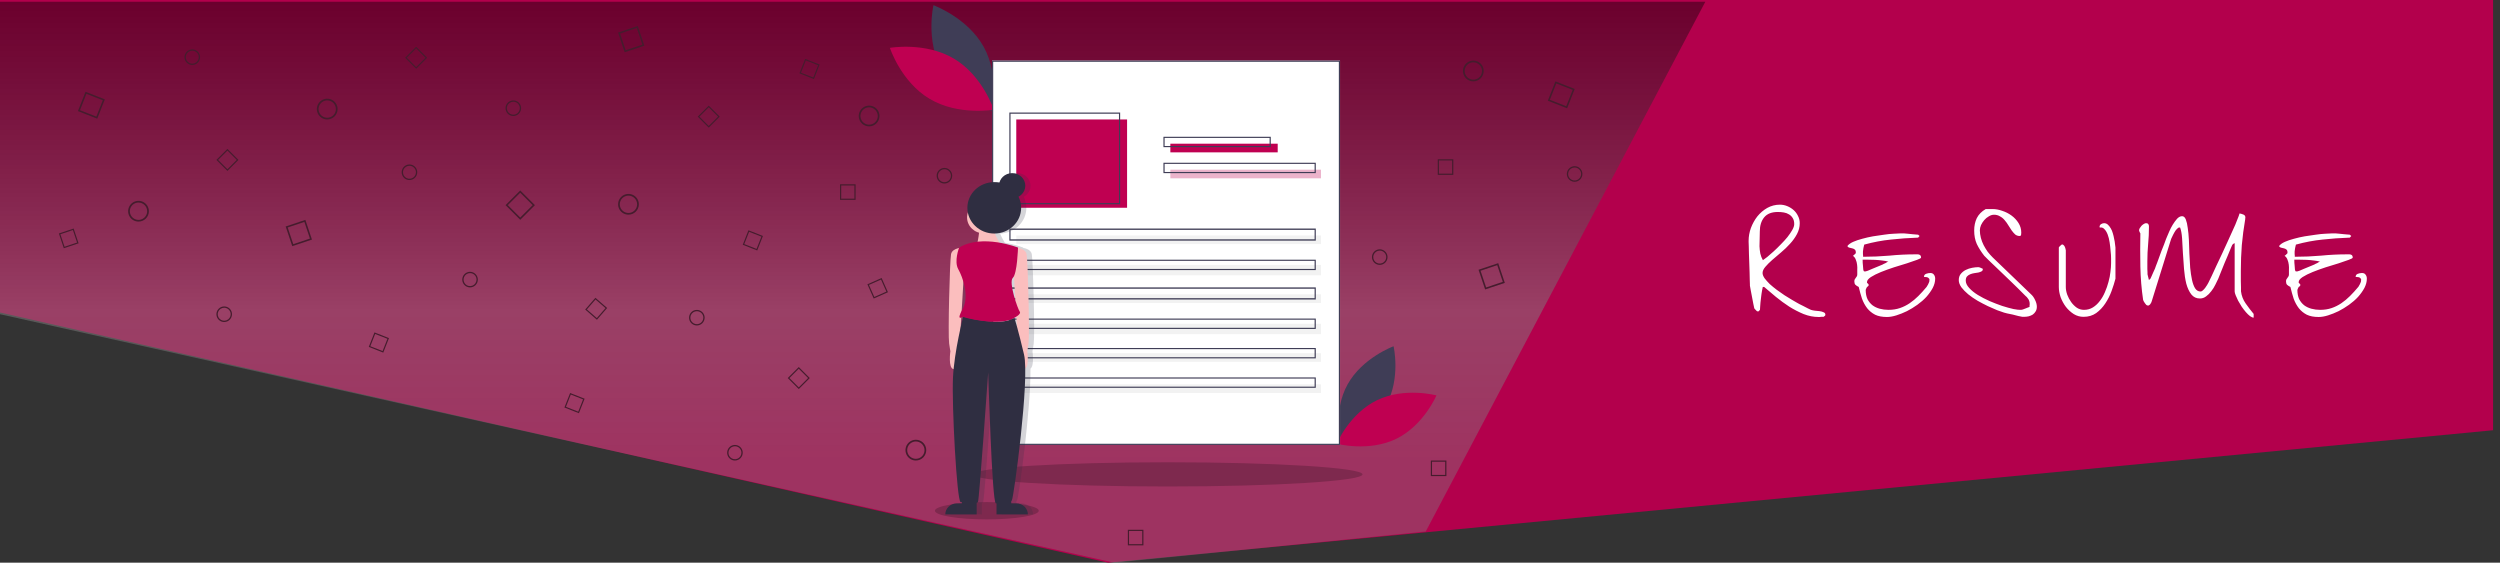 <svg width="1444" height="325" viewBox="0 0 1444 325" fill="none" xmlns="http://www.w3.org/2000/svg">
<rect x="0" y="0" width="1444" height="325" fill="#333333" stroke="none"/>
<path d="M0 180.5V0H1440V248.5L640 325L0 180.5Z" fill="#B3004C"/>
<path d="M0 181.5V1H985L823.5 307L643.5 325L0 181.5Z" fill="url(#paint0_linear)"/>
<path opacity="0.2" d="M674.5 281C736.632 281 787 277.866 787 274C787 270.134 736.632 267 674.5 267C612.368 267 562 270.134 562 274C562 277.866 612.368 281 674.5 281Z" fill="black"/>
<path opacity="0.2" d="M570 300C586.569 300 600 297.761 600 295C600 292.239 586.569 290 570 290C553.431 290 540 292.239 540 295C540 297.761 553.431 300 570 300Z" fill="black"/>
<path d="M338 178.792L343.904 172L350.697 177.904L344.792 184.697L338 178.792ZM343.973 172.976L338.977 178.724L344.724 183.72L349.72 177.973L343.973 172.976Z" fill="#451C2D"/>
<path d="M905.165 62.563L894 58.165L898.398 47L909.563 51.398L905.165 62.563ZM895.197 57.645L904.644 61.366L908.366 51.919L898.918 48.197L895.197 57.645Z" fill="#451C2D"/>
<path d="M437.374 144.672L429 141.374L432.298 133L440.672 136.299L437.374 144.672ZM429.898 140.983L436.983 143.774L439.774 136.689L432.689 133.898L429.898 140.983Z" fill="#451C2D"/>
<path d="M402.5 188C401.61 188 400.74 187.736 400 187.242C399.26 186.747 398.683 186.044 398.343 185.222C398.002 184.4 397.913 183.495 398.086 182.622C398.26 181.749 398.689 180.947 399.318 180.318C399.947 179.689 400.749 179.26 401.622 179.086C402.495 178.913 403.4 179.002 404.222 179.343C405.044 179.683 405.747 180.26 406.242 181C406.736 181.74 407 182.61 407 183.5C406.999 184.693 406.524 185.837 405.681 186.681C404.837 187.524 403.693 187.999 402.5 188ZM402.5 179.75C401.758 179.75 401.033 179.97 400.417 180.382C399.8 180.794 399.319 181.38 399.035 182.065C398.752 182.75 398.677 183.504 398.822 184.232C398.967 184.959 399.324 185.627 399.848 186.152C400.373 186.676 401.041 187.033 401.768 187.178C402.496 187.323 403.25 187.248 403.935 186.965C404.62 186.681 405.206 186.2 405.618 185.583C406.03 184.967 406.25 184.242 406.25 183.5C406.249 182.506 405.853 181.553 405.15 180.85C404.447 180.147 403.494 179.751 402.5 179.75Z" fill="#451C2D"/>
<path d="M45.391 140.535L36.856 143.391L34 134.856L42.535 132L45.391 140.535ZM37.293 142.515L44.514 140.098L42.098 132.876L34.876 135.293L37.293 142.515Z" fill="#451C2D"/>
<path d="M180.188 138.38L168.808 142.188L165 130.808L176.38 127L180.188 138.38ZM169.39 141.019L179.019 137.797L175.797 128.168L166.168 131.39L169.39 141.019Z" fill="#451C2D"/>
<path d="M869.188 163.38L857.808 167.188L854 155.808L865.38 152L869.188 163.38ZM858.39 166.019L868.019 162.797L864.797 153.168L855.168 156.39L858.39 166.019Z" fill="#451C2D"/>
<path d="M221.374 203.672L213 200.374L216.298 192L224.672 195.299L221.374 203.672ZM213.898 199.983L220.983 202.774L223.774 195.689L216.689 192.898L213.898 199.983Z" fill="#451C2D"/>
<path d="M334.374 238.672L326 235.374L329.299 227L337.672 230.299L334.374 238.672ZM326.898 234.983L333.983 237.774L336.774 230.689L329.689 227.898L326.898 234.983Z" fill="#451C2D"/>
<path d="M56.165 68.563L45 64.165L49.398 53L60.563 57.398L56.165 68.563ZM46.197 63.645L55.644 67.366L59.366 57.919L49.919 54.197L46.197 63.645Z" fill="#451C2D"/>
<path d="M409.364 73.728L403 67.364L409.364 61L415.728 67.364L409.364 73.728ZM403.979 67.364L409.364 72.749L414.749 67.364L409.364 61.979L403.979 67.364Z" fill="#451C2D"/>
<path d="M131.364 98.728L125 92.364L131.364 86L137.728 92.364L131.364 98.728ZM125.979 92.364L131.364 97.749L136.749 92.364L131.364 86.979L125.979 92.364Z" fill="#451C2D"/>
<path d="M461.364 224.728L455 218.364L461.364 212L467.728 218.364L461.364 224.728ZM455.979 218.364L461.364 223.749L466.749 218.364L461.364 212.979L455.979 218.364Z" fill="#451C2D"/>
<path d="M300.485 126.971L292 118.485L300.485 110L308.971 118.485L300.485 126.971ZM293.305 118.485L300.485 125.665L307.665 118.485L300.485 111.305L293.305 118.485Z" fill="#451C2D"/>
<path d="M372.188 26.38L360.808 30.188L357 18.808L368.38 15L372.188 26.38ZM361.39 29.019L371.019 25.797L367.797 16.168L358.168 19.39L361.39 29.019Z" fill="#451C2D"/>
<path d="M470.127 45.672L461.754 42.374L465.052 34L473.426 37.298L470.127 45.672ZM462.652 41.983L469.737 44.774L472.528 37.689L465.443 34.898L462.652 41.983Z" fill="#451C2D"/>
<path d="M494.195 115.441H485.195V106.441H494.195V115.441ZM485.888 114.749H493.503V107.134H485.888V114.749Z" fill="#451C2D"/>
<path d="M502 73C500.813 73 499.653 72.648 498.667 71.989C497.68 71.329 496.911 70.392 496.457 69.296C496.003 68.2 495.884 66.993 496.115 65.829C496.347 64.666 496.918 63.596 497.757 62.757C498.596 61.918 499.666 61.347 500.829 61.115C501.993 60.884 503.2 61.003 504.296 61.457C505.392 61.911 506.33 62.68 506.989 63.667C507.648 64.653 508 65.813 508 67C507.998 68.591 507.366 70.116 506.241 71.241C505.116 72.365 503.591 72.998 502 73ZM502 62C501.011 62 500.044 62.293 499.222 62.843C498.4 63.392 497.759 64.173 497.381 65.087C497.002 66 496.903 67.005 497.096 67.975C497.289 68.945 497.765 69.836 498.464 70.535C499.164 71.235 500.055 71.711 501.025 71.904C501.994 72.097 503 71.998 503.913 71.619C504.827 71.241 505.608 70.6 506.157 69.778C506.707 68.956 507 67.989 507 67C506.998 65.674 506.471 64.403 505.534 63.466C504.596 62.529 503.326 62.002 502 62Z" fill="#451C2D"/>
<path d="M80 128C78.813 128 77.653 127.648 76.667 126.989C75.68 126.33 74.911 125.392 74.457 124.296C74.003 123.2 73.884 121.993 74.115 120.829C74.347 119.666 74.918 118.596 75.757 117.757C76.597 116.918 77.666 116.347 78.829 116.115C79.993 115.884 81.2 116.003 82.296 116.457C83.392 116.911 84.329 117.68 84.989 118.667C85.648 119.653 86 120.813 86 122C85.998 123.591 85.365 125.116 84.241 126.241C83.116 127.366 81.591 127.998 80 128ZM80 117C79.011 117 78.044 117.293 77.222 117.843C76.4 118.392 75.759 119.173 75.381 120.087C75.002 121 74.903 122.006 75.096 122.975C75.289 123.945 75.765 124.836 76.465 125.536C77.164 126.235 78.055 126.711 79.025 126.904C79.994 127.097 81 126.998 81.913 126.619C82.827 126.241 83.608 125.6 84.157 124.778C84.707 123.956 85 122.989 85 122C84.999 120.674 84.471 119.403 83.534 118.466C82.597 117.529 81.326 117.002 80 117Z" fill="#451C2D"/>
<path d="M363 124C361.813 124 360.653 123.648 359.667 122.989C358.68 122.33 357.911 121.392 357.457 120.296C357.003 119.2 356.884 117.993 357.115 116.829C357.347 115.666 357.918 114.596 358.757 113.757C359.596 112.918 360.666 112.347 361.829 112.115C362.993 111.884 364.2 112.003 365.296 112.457C366.392 112.911 367.33 113.68 367.989 114.667C368.648 115.653 369 116.813 369 118C368.998 119.591 368.366 121.116 367.241 122.241C366.116 123.366 364.591 123.998 363 124ZM363 113C362.011 113 361.044 113.293 360.222 113.843C359.4 114.392 358.759 115.173 358.381 116.087C358.002 117 357.903 118.006 358.096 118.975C358.289 119.945 358.765 120.836 359.464 121.536C360.164 122.235 361.055 122.711 362.025 122.904C362.994 123.097 364 122.998 364.913 122.619C365.827 122.241 366.608 121.6 367.157 120.778C367.707 119.956 368 118.989 368 118C367.998 116.674 367.471 115.403 366.534 114.466C365.596 113.529 364.326 113.002 363 113Z" fill="#451C2D"/>
<path d="M909.5 105C908.61 105 907.74 104.736 907 104.242C906.26 103.747 905.683 103.044 905.343 102.222C905.002 101.4 904.913 100.495 905.086 99.622C905.26 98.749 905.689 97.947 906.318 97.318C906.947 96.689 907.749 96.26 908.622 96.087C909.495 95.913 910.4 96.002 911.222 96.343C912.044 96.683 912.747 97.26 913.242 98C913.736 98.74 914 99.61 914 100.5C913.999 101.693 913.524 102.837 912.681 103.681C911.837 104.524 910.693 104.999 909.5 105ZM909.5 96.75C908.758 96.75 908.033 96.97 907.417 97.382C906.8 97.794 906.319 98.38 906.035 99.065C905.752 99.75 905.677 100.504 905.822 101.232C905.967 101.959 906.324 102.627 906.848 103.152C907.373 103.676 908.041 104.033 908.768 104.178C909.496 104.323 910.25 104.248 910.935 103.965C911.62 103.681 912.206 103.2 912.618 102.583C913.03 101.967 913.25 101.242 913.25 100.5C913.249 99.506 912.853 98.553 912.15 97.85C911.447 97.147 910.494 96.751 909.5 96.75Z" fill="#451C2D"/>
<path d="M851 47C849.813 47 848.653 46.648 847.667 45.989C846.68 45.33 845.911 44.392 845.457 43.296C845.003 42.2 844.884 40.993 845.115 39.83C845.347 38.666 845.918 37.596 846.757 36.757C847.596 35.918 848.666 35.347 849.829 35.115C850.993 34.884 852.2 35.003 853.296 35.457C854.392 35.911 855.33 36.68 855.989 37.667C856.648 38.653 857 39.813 857 41C856.998 42.591 856.366 44.116 855.241 45.241C854.116 46.365 852.591 46.998 851 47ZM851 36C850.011 36 849.044 36.293 848.222 36.843C847.4 37.392 846.759 38.173 846.381 39.087C846.002 40 845.903 41.005 846.096 41.975C846.289 42.945 846.765 43.836 847.464 44.535C848.164 45.235 849.055 45.711 850.025 45.904C850.994 46.097 852 45.998 852.913 45.619C853.827 45.241 854.608 44.6 855.157 43.778C855.707 42.956 856 41.989 856 41C855.998 39.674 855.471 38.404 854.534 37.466C853.596 36.529 852.326 36.002 851 36Z" fill="#451C2D"/>
<path d="M529 266C527.813 266 526.653 265.648 525.667 264.989C524.68 264.33 523.911 263.392 523.457 262.296C523.003 261.2 522.884 259.993 523.115 258.829C523.347 257.666 523.918 256.596 524.757 255.757C525.596 254.918 526.666 254.347 527.829 254.115C528.993 253.884 530.2 254.003 531.296 254.457C532.392 254.911 533.33 255.68 533.989 256.667C534.648 257.653 535 258.813 535 260C534.998 261.591 534.366 263.116 533.241 264.241C532.116 265.366 530.591 265.998 529 266ZM529 255C528.011 255 527.044 255.293 526.222 255.843C525.4 256.392 524.759 257.173 524.381 258.087C524.002 259 523.903 260.006 524.096 260.975C524.289 261.945 524.765 262.836 525.464 263.536C526.164 264.235 527.055 264.711 528.025 264.904C528.994 265.097 530 264.998 530.913 264.619C531.827 264.241 532.608 263.6 533.157 262.778C533.707 261.956 534 260.989 534 260C533.998 258.674 533.471 257.403 532.534 256.466C531.596 255.529 530.326 255.002 529 255Z" fill="#451C2D"/>
<path d="M111.059 37.528C110.169 37.528 109.299 37.264 108.559 36.77C107.818 36.276 107.242 35.573 106.901 34.75C106.561 33.928 106.471 33.023 106.645 32.15C106.819 31.277 107.247 30.476 107.877 29.846C108.506 29.217 109.308 28.788 110.181 28.615C111.054 28.441 111.958 28.53 112.781 28.871C113.603 29.212 114.306 29.788 114.8 30.528C115.295 31.268 115.559 32.138 115.559 33.028C115.557 34.221 115.083 35.365 114.239 36.209C113.395 37.053 112.252 37.527 111.059 37.528ZM111.059 29.278C110.317 29.278 109.592 29.498 108.975 29.91C108.359 30.322 107.878 30.908 107.594 31.593C107.31 32.279 107.236 33.032 107.381 33.76C107.525 34.487 107.883 35.156 108.407 35.68C108.931 36.204 109.6 36.562 110.327 36.706C111.054 36.851 111.808 36.777 112.494 36.493C113.179 36.209 113.765 35.728 114.177 35.112C114.589 34.495 114.809 33.77 114.809 33.028C114.807 32.034 114.412 31.081 113.709 30.378C113.006 29.675 112.053 29.279 111.059 29.278Z" fill="#451C2D"/>
<path d="M271.5 166C270.61 166 269.74 165.736 269 165.242C268.26 164.747 267.683 164.044 267.343 163.222C267.002 162.4 266.913 161.495 267.086 160.622C267.26 159.749 267.689 158.947 268.318 158.318C268.947 157.689 269.749 157.26 270.622 157.086C271.495 156.913 272.4 157.002 273.222 157.343C274.044 157.683 274.747 158.26 275.242 159C275.736 159.74 276 160.61 276 161.5C275.999 162.693 275.524 163.837 274.681 164.681C273.837 165.524 272.693 165.999 271.5 166ZM271.5 157.75C270.758 157.75 270.033 157.97 269.417 158.382C268.8 158.794 268.319 159.38 268.035 160.065C267.752 160.75 267.677 161.504 267.822 162.232C267.967 162.959 268.324 163.627 268.848 164.152C269.373 164.676 270.041 165.033 270.768 165.178C271.496 165.323 272.25 165.248 272.935 164.965C273.62 164.681 274.206 164.2 274.618 163.583C275.03 162.967 275.25 162.242 275.25 161.5C275.249 160.506 274.853 159.553 274.15 158.85C273.447 158.147 272.494 157.751 271.5 157.75Z" fill="#451C2D"/>
<path d="M296.5 67C295.61 67 294.74 66.736 294 66.242C293.26 65.747 292.683 65.044 292.343 64.222C292.002 63.4 291.913 62.495 292.086 61.622C292.26 60.749 292.689 59.947 293.318 59.318C293.947 58.689 294.749 58.26 295.622 58.087C296.495 57.913 297.4 58.002 298.222 58.343C299.044 58.683 299.747 59.26 300.242 60C300.736 60.74 301 61.61 301 62.5C300.999 63.693 300.524 64.837 299.681 65.68C298.837 66.524 297.693 66.999 296.5 67ZM296.5 58.75C295.758 58.75 295.033 58.97 294.417 59.382C293.8 59.794 293.319 60.38 293.035 61.065C292.752 61.75 292.677 62.504 292.822 63.232C292.967 63.959 293.324 64.627 293.848 65.152C294.373 65.676 295.041 66.033 295.768 66.178C296.496 66.323 297.25 66.248 297.935 65.965C298.62 65.681 299.206 65.2 299.618 64.583C300.03 63.967 300.25 63.242 300.25 62.5C300.249 61.506 299.853 60.553 299.15 59.85C298.447 59.147 297.494 58.751 296.5 58.75Z" fill="#451C2D"/>
<path d="M129.5 186C128.61 186 127.74 185.736 127 185.242C126.26 184.747 125.683 184.044 125.343 183.222C125.002 182.4 124.913 181.495 125.086 180.622C125.26 179.749 125.689 178.947 126.318 178.318C126.947 177.689 127.749 177.26 128.622 177.086C129.495 176.913 130.4 177.002 131.222 177.343C132.044 177.683 132.747 178.26 133.242 179C133.736 179.74 134 180.61 134 181.5C133.999 182.693 133.524 183.837 132.681 184.681C131.837 185.524 130.693 185.999 129.5 186ZM129.5 177.75C128.758 177.75 128.033 177.97 127.417 178.382C126.8 178.794 126.319 179.38 126.035 180.065C125.752 180.75 125.677 181.504 125.822 182.232C125.967 182.959 126.324 183.627 126.848 184.152C127.373 184.676 128.041 185.033 128.768 185.178C129.496 185.323 130.25 185.248 130.935 184.965C131.62 184.681 132.206 184.2 132.618 183.583C133.03 182.967 133.25 182.242 133.25 181.5C133.249 180.506 132.853 179.553 132.15 178.85C131.447 178.147 130.494 177.751 129.5 177.75Z" fill="#451C2D"/>
<path d="M240.364 39.728L234 33.364L240.364 27L246.728 33.364L240.364 39.728ZM234.979 33.364L240.364 38.749L245.749 33.364L240.364 27.979L234.979 33.364Z" fill="#451C2D"/>
<path d="M189 69C187.813 69 186.653 68.648 185.667 67.989C184.68 67.329 183.911 66.392 183.457 65.296C183.003 64.2 182.884 62.993 183.115 61.83C183.347 60.666 183.918 59.596 184.757 58.757C185.596 57.918 186.666 57.347 187.829 57.115C188.993 56.884 190.2 57.003 191.296 57.457C192.392 57.911 193.33 58.68 193.989 59.667C194.648 60.653 195 61.813 195 63C194.998 64.591 194.366 66.116 193.241 67.241C192.116 68.365 190.591 68.998 189 69ZM189 58C188.011 58 187.044 58.293 186.222 58.843C185.4 59.392 184.759 60.173 184.381 61.087C184.002 62 183.903 63.005 184.096 63.975C184.289 64.945 184.765 65.836 185.464 66.535C186.164 67.235 187.055 67.711 188.025 67.904C188.994 68.097 190 67.998 190.913 67.619C191.827 67.241 192.608 66.6 193.157 65.778C193.707 64.956 194 63.989 194 63C193.998 61.674 193.471 60.404 192.534 59.466C191.596 58.529 190.326 58.002 189 58Z" fill="#451C2D"/>
<path d="M236.5 104C235.61 104 234.74 103.736 234 103.242C233.26 102.747 232.683 102.044 232.343 101.222C232.002 100.4 231.913 99.495 232.086 98.622C232.26 97.749 232.689 96.947 233.318 96.318C233.947 95.689 234.749 95.26 235.622 95.087C236.495 94.913 237.4 95.002 238.222 95.343C239.044 95.683 239.747 96.26 240.242 97C240.736 97.74 241 98.61 241 99.5C240.999 100.693 240.524 101.837 239.681 102.681C238.837 103.524 237.693 103.999 236.5 104ZM236.5 95.75C235.758 95.75 235.033 95.97 234.417 96.382C233.8 96.794 233.319 97.38 233.035 98.065C232.752 98.75 232.677 99.504 232.822 100.232C232.967 100.959 233.324 101.627 233.848 102.152C234.373 102.676 235.041 103.033 235.768 103.178C236.496 103.323 237.25 103.248 237.935 102.965C238.62 102.681 239.206 102.2 239.618 101.583C240.03 100.967 240.25 100.242 240.25 99.5C240.249 98.506 239.853 97.553 239.15 96.85C238.447 96.147 237.494 95.751 236.5 95.75Z" fill="#451C2D"/>
<path d="M545.5 106C544.61 106 543.74 105.736 543 105.242C542.26 104.747 541.683 104.044 541.343 103.222C541.002 102.4 540.913 101.495 541.086 100.622C541.26 99.749 541.689 98.947 542.318 98.318C542.947 97.689 543.749 97.26 544.622 97.087C545.495 96.913 546.4 97.002 547.222 97.343C548.044 97.683 548.747 98.26 549.242 99C549.736 99.74 550 100.61 550 101.5C549.999 102.693 549.524 103.837 548.681 104.681C547.837 105.524 546.693 105.999 545.5 106ZM545.5 97.75C544.758 97.75 544.033 97.97 543.417 98.382C542.8 98.794 542.319 99.38 542.035 100.065C541.752 100.75 541.677 101.504 541.822 102.232C541.967 102.959 542.324 103.627 542.848 104.152C543.373 104.676 544.041 105.033 544.768 105.178C545.496 105.323 546.25 105.248 546.935 104.965C547.62 104.681 548.206 104.2 548.618 103.583C549.03 102.967 549.25 102.242 549.25 101.5C549.249 100.506 548.853 99.553 548.15 98.85C547.447 98.147 546.494 97.751 545.5 97.75Z" fill="#451C2D"/>
<path d="M796.941 153C796.051 153 795.181 152.736 794.441 152.242C793.701 151.747 793.125 151.044 792.784 150.222C792.443 149.4 792.354 148.495 792.528 147.622C792.702 146.749 793.13 145.947 793.759 145.318C794.389 144.689 795.191 144.26 796.064 144.086C796.936 143.913 797.841 144.002 798.663 144.343C799.486 144.683 800.189 145.26 800.683 146C801.177 146.74 801.441 147.61 801.441 148.5C801.44 149.693 800.966 150.837 800.122 151.681C799.278 152.524 798.134 152.999 796.941 153ZM796.941 144.75C796.2 144.75 795.475 144.97 794.858 145.382C794.241 145.794 793.761 146.38 793.477 147.065C793.193 147.75 793.119 148.504 793.263 149.232C793.408 149.959 793.765 150.627 794.29 151.152C794.814 151.676 795.482 152.033 796.21 152.178C796.937 152.323 797.691 152.248 798.376 151.965C799.062 151.681 799.647 151.2 800.059 150.583C800.471 149.967 800.691 149.242 800.691 148.5C800.69 147.506 800.295 146.553 799.592 145.85C798.889 145.147 797.936 144.751 796.941 144.75Z" fill="#451C2D"/>
<path d="M424.5 266C423.61 266 422.74 265.736 422 265.242C421.26 264.747 420.683 264.044 420.343 263.222C420.002 262.4 419.913 261.495 420.086 260.622C420.26 259.749 420.689 258.947 421.318 258.318C421.947 257.689 422.749 257.26 423.622 257.086C424.495 256.913 425.4 257.002 426.222 257.343C427.044 257.683 427.747 258.26 428.242 259C428.736 259.74 429 260.61 429 261.5C428.999 262.693 428.524 263.837 427.681 264.681C426.837 265.524 425.693 265.999 424.5 266ZM424.5 257.75C423.758 257.75 423.033 257.97 422.417 258.382C421.8 258.794 421.319 259.38 421.035 260.065C420.752 260.75 420.677 261.504 420.822 262.232C420.967 262.959 421.324 263.627 421.848 264.152C422.373 264.676 423.041 265.033 423.768 265.178C424.496 265.323 425.25 265.248 425.935 264.965C426.62 264.681 427.206 264.2 427.618 263.583C428.03 262.967 428.25 262.242 428.25 261.5C428.249 260.506 427.853 259.553 427.15 258.85C426.447 258.147 425.494 257.751 424.5 257.75Z" fill="#451C2D"/>
<path d="M512.883 168.781L504.661 172.441L501 164.219L509.222 160.559L512.883 168.781ZM505.011 171.527L511.968 168.43L508.871 161.473L501.914 164.57L505.011 171.527Z" fill="#451C2D"/>
<path d="M835.441 275H826.441V266H835.441V275ZM827.134 274.308H834.749V266.692H827.134V274.308Z" fill="#451C2D"/>
<path d="M839.441 101H830.441V92H839.441V101ZM831.134 100.308H838.749V92.692H831.134V100.308Z" fill="#451C2D"/>
<path d="M660.441 315H651.441V306H660.441V315ZM652.134 314.308H659.749V306.692H652.134V314.308Z" fill="#451C2D"/>
<path d="M800.678 233.898C792.156 249.362 774.07 256 774.07 256C774.07 256 769.8 237.566 778.322 222.102C786.844 206.638 804.93 200 804.93 200C804.93 200 809.2 218.434 800.678 233.898Z" fill="#3F3D56"/>
<path d="M795.367 231.154C779.447 238.859 772.051 256.284 772.051 256.284C772.051 256.284 790.467 261.215 806.386 253.51C822.306 245.805 829.703 228.38 829.703 228.38C829.703 228.38 811.287 223.449 795.367 231.154Z" fill="#BF0051"/>
<path d="M543.806 39.924C553.102 56.769 572.833 64 572.833 64C572.833 64 577.491 43.92 568.194 27.076C558.898 10.231 539.167 3 539.167 3C539.167 3 534.509 23.08 543.806 39.924Z" fill="#3F3D56"/>
<path d="M551.05 33.904C567.619 43.768 574 63.359 574 63.359C574 63.359 553.518 66.959 536.95 57.096C520.381 47.232 514 27.641 514 27.641C514 27.641 534.482 24.041 551.05 33.904Z" fill="#BF0051"/>
<rect x="573" y="35" width="201" height="222" fill="white"/>
<path d="M651 69H587V120H651V69Z" fill="#BF0051"/>
<path d="M763 136H587V141H763V136Z" fill="#F2F2F2"/>
<path d="M647 118H583V65H647V118ZM583.681 117.307H646.319V65.693H583.681V117.307Z" fill="#3F3D56"/>
<path d="M738 83H676V88H738V83Z" fill="#BF0051"/>
<path opacity="0.3" d="M763 98H676V103H763V98Z" fill="#BF0051"/>
<path d="M734 85H672V79H734V85ZM672.681 84.333H733.319V79.667H672.681V84.333Z" fill="#3F3D56"/>
<path d="M760 100H672V94H760V100ZM672.685 99.333H759.315V94.667H672.685V99.333Z" fill="#3F3D56"/>
<path d="M760 139H583V132H760V139ZM583.685 138.222H759.315V132.778H583.685V138.222Z" fill="#3F3D56"/>
<path d="M763 153H587V159H763V153Z" fill="#F2F2F2"/>
<path d="M760 156H583V150H760V156ZM583.685 155.333H759.315V150.667H583.685V155.333Z" fill="#3F3D56"/>
<path d="M763 170H587V175H763V170Z" fill="#F2F2F2"/>
<path d="M760 173H583V166H760V173ZM583.685 172.222H759.315V166.778H583.685V172.222Z" fill="#3F3D56"/>
<path d="M763 187H587V193H763V187Z" fill="#F2F2F2"/>
<path d="M760 190H583V184H760V190ZM583.685 189.333H759.315V184.667H583.685V189.333Z" fill="#3F3D56"/>
<path d="M763 204H587V209H763V204Z" fill="#F2F2F2"/>
<path d="M760 207H583V201H760V207ZM583.685 206.333H759.315V201.667H583.685V206.333Z" fill="#3F3D56"/>
<path d="M763 222H587V227H763V222Z" fill="#F2F2F2"/>
<path d="M760 224H583V218H760V224ZM583.685 223.333H759.315V218.667H583.685V223.333Z" fill="#3F3D56"/>
<path d="M774 257H573V35H774V257ZM573.682 256.316H773.318V35.684H573.682V256.316Z" fill="#3F3D56"/>
<path opacity="0.2" fill-rule="evenodd" clip-rule="evenodd" d="M591.305 113.629C593.641 112.388 595.222 110.005 595.222 107.269C595.222 103.254 591.819 100 587.621 100C584.078 100 581.101 102.319 580.259 105.456C579.298 105.278 578.305 105.185 577.29 105.185C568.712 105.185 561.758 111.835 561.758 120.039C561.758 120.979 561.85 121.899 562.024 122.791C561.732 123.671 561.574 124.608 561.574 125.581C561.574 129.775 564.51 133.313 568.523 134.419C568.308 136.061 568.024 137.966 567.689 139.593C563.959 139.993 560.259 141.009 557 143C557 143 556.966 143.087 556.909 143.247C554.996 143.671 552.741 144.631 552.328 146.802C551.588 150.692 550.479 193.133 551.219 198.438C551.773 202.414 551.912 202.814 551.947 202.765C551.815 203.729 550.661 212.784 553.808 213.204C553.643 214.913 553.515 216.602 553.437 218.244C552.698 233.805 555.656 289.686 557.875 290.039C558.082 290.073 558.332 290.109 558.615 290.146V290.747H555.657C554.782 290.747 553.917 290.912 553.109 291.231C552.302 291.551 551.568 292.02 550.95 292.611C550.332 293.203 549.841 293.904 549.507 294.677C549.172 295.449 549 296.277 549 297.113H567.121V290.409C567.487 290.322 567.747 290.202 567.86 290.039C568.599 288.978 573.777 215.061 573.777 215.061C573.777 215.061 575.995 290.747 578.214 290.747C578.328 290.747 578.452 290.747 578.584 290.747V297.113H596.705C596.705 296.277 596.533 295.449 596.198 294.677C595.864 293.904 595.374 293.203 594.755 292.611C594.137 292.02 593.403 291.551 592.596 291.231C591.788 290.912 590.923 290.747 590.048 290.747H587.09V289.382C587.243 289.259 587.368 289.125 587.459 288.978C588.423 287.443 595.522 235.762 595.194 212.923C597.445 211.313 596.468 203.648 596.347 202.765C596.382 202.814 596.521 202.414 597.075 198.438C597.815 193.133 596.705 150.692 595.965 146.802C595.524 144.481 592.978 143.545 590.995 143.167C590.998 143.058 591 143 591 143C591 143 586.512 141.235 580.371 140.172C579.454 138.67 578.336 136.684 577.638 134.89C586.055 134.713 592.822 128.132 592.822 120.039C592.822 117.743 592.278 115.569 591.305 113.629ZM588.635 159.571C588.44 159.966 588.228 160.282 588 160.5C586.411 162.02 587.862 168.488 589.476 173.584L588.635 159.571ZM590.035 182.9C589.462 183.265 589 183.5 589 183.5C586.098 185.393 581.528 185.968 576.691 185.843C581.478 186.022 586.017 185.489 588.939 183.584C588.939 183.584 589.459 185.244 590.375 188.564L590.035 182.9ZM559.299 183.088C559.198 183.059 559.098 183.029 559 183C559 183 558.631 183.265 558.227 183.434L557.893 188.993C558.587 185.902 559.131 183.747 559.299 183.088ZM558.462 179.514C558.623 179.199 558.802 178.862 559 178.5C561.561 173.823 560.932 167.74 559.469 162.728L558.462 179.514Z" fill="#2F2E41"/>
<path d="M556.724 142.911C556.724 142.911 550.068 142.911 549.328 146.802C548.589 150.692 547.479 193.133 548.219 198.438C548.958 203.743 548.958 202.682 548.958 202.682C548.958 202.682 547.484 212.763 550.81 213.205C554.136 213.646 554.136 201.621 554.136 201.621L556.724 158.473L556.724 142.911Z" fill="#FBBEBE"/>
<path d="M585.569 142.911C585.569 142.911 592.226 142.911 592.965 146.802C593.705 150.692 594.814 193.133 594.075 198.438C593.335 203.743 593.335 202.682 593.335 202.682C593.335 202.682 594.81 212.763 591.484 213.205C588.158 213.646 588.158 201.621 588.158 201.621L585.569 158.473V142.911Z" fill="#FBBEBE"/>
<path d="M555.615 290.747H552.657C551.782 290.747 550.917 290.912 550.109 291.231C549.302 291.551 548.568 292.02 547.95 292.611C547.332 293.203 546.841 293.904 546.507 294.677C546.172 295.449 546 296.277 546 297.113V297.113H564.121V288.979H555.615V290.747Z" fill="#2F2E41"/>
<path d="M584.09 290.747H587.048C587.923 290.747 588.788 290.912 589.596 291.231C590.403 291.551 591.137 292.02 591.755 292.611C592.374 293.203 592.864 293.904 593.198 294.677C593.533 295.449 593.705 296.277 593.705 297.113V297.113H575.584V288.979H584.09V290.747Z" fill="#2F2E41"/>
<path d="M568.189 134.777C573.499 134.777 577.804 130.66 577.804 125.581C577.804 120.503 573.499 116.386 568.189 116.386C562.878 116.386 558.574 120.503 558.574 125.581C558.574 130.66 562.878 134.777 568.189 134.777Z" fill="#FBBEBE"/>
<path d="M565.97 130.532C565.97 130.532 564.86 142.204 563.381 143.265C561.902 144.326 578.913 142.557 578.913 142.557C578.913 142.557 572.996 134.069 574.106 131.24C575.215 128.41 565.97 130.532 565.97 130.532Z" fill="#FBBEBE"/>
<path d="M550.437 218.244C551.177 202.682 556.354 182.876 556.354 182.876C563.362 184.973 579.09 188.051 585.939 183.584C585.939 183.584 588.157 190.657 591.486 204.804C594.814 218.951 585.569 287.21 584.459 288.979C583.35 290.747 577.433 290.747 575.214 290.747C572.995 290.747 570.777 215.061 570.777 215.061C570.777 215.061 565.599 288.979 564.86 290.04C564.12 291.101 557.094 290.393 554.875 290.04C552.656 289.686 549.698 233.805 550.437 218.244Z" fill="#2F2E41"/>
<path d="M554 143C567.313 134.866 588 143 588 143C588 143 587.589 158.024 585 160.5C582.411 162.976 587.891 178.585 589 180C590.109 181.415 586 183.5 586 183.5C579.151 187.967 563.008 185.097 556 183C556 183 551.932 185.927 556 178.5C560.068 171.073 556.089 160.098 553.5 155.5C550.911 150.902 554 143 554 143Z" fill="#BF0051"/>
<path d="M574.29 134.893C582.868 134.893 589.822 128.243 589.822 120.039C589.822 111.835 582.868 105.185 574.29 105.185C565.712 105.185 558.758 111.835 558.758 120.039C558.758 128.243 565.712 134.893 574.29 134.893Z" fill="#2F2E41"/>
<path d="M584.621 114.538C588.819 114.538 592.222 111.284 592.222 107.269C592.222 103.254 588.819 100 584.621 100C580.423 100 577.02 103.254 577.02 107.269C577.02 111.284 580.423 114.538 584.621 114.538Z" fill="#2F2E41"/>
<path d="M1018.25 165.75C1018.19 165.75 1018.12 165.938 1018.06 166.312C1018 166.688 1017.91 167.156 1017.78 167.719C1017.72 168.281 1017.62 168.844 1017.5 169.406C1017.44 169.969 1017.38 170.438 1017.31 170.812C1017.25 171.062 1017.19 171.594 1017.12 172.406C1017.06 173.156 1016.97 173.969 1016.84 174.844C1016.78 175.719 1016.72 176.531 1016.66 177.281C1016.59 178.031 1016.56 178.594 1016.56 178.969C1016.5 179.031 1016.38 179.156 1016.19 179.344C1016 179.531 1015.88 179.688 1015.81 179.812C1015.69 179.812 1015.59 179.812 1015.53 179.812H1015.34H1015.06C1015 179.812 1014.94 179.812 1014.88 179.812C1014.75 179.688 1014.47 179.406 1014.03 178.969C1013.59 178.531 1013.34 178.25 1013.28 178.125C1013.16 177.625 1012.97 176.75 1012.72 175.5C1012.53 174.25 1012.28 172.938 1011.97 171.562C1011.72 170.188 1011.47 168.875 1011.22 167.625C1011.03 166.375 1010.88 165.5 1010.75 165V164.25C1010.75 163.812 1010.72 162.969 1010.66 161.719C1010.66 160.469 1010.62 159 1010.56 157.312C1010.5 155.625 1010.44 153.844 1010.38 151.969C1010.31 150.094 1010.25 148.312 1010.19 146.625C1010.19 144.938 1010.16 143.469 1010.09 142.219C1010.03 140.969 1010 140.125 1010 139.688V139.125C1010 136.625 1010.44 134.156 1011.31 131.719C1012.25 129.219 1013.5 126.969 1015.06 124.969C1016.69 122.969 1018.59 121.344 1020.78 120.094C1023.03 118.844 1025.47 118.219 1028.09 118.219C1029.53 118.219 1030.94 118.5 1032.31 119.062C1033.69 119.625 1034.91 120.375 1035.97 121.312C1037.03 122.25 1037.88 123.375 1038.5 124.688C1039.19 126 1039.53 127.406 1039.53 128.906C1039.53 131.094 1039 133.188 1037.94 135.188C1036.88 137.188 1035.53 139.062 1033.91 140.812C1032.34 142.562 1030.62 144.219 1028.75 145.781C1026.94 147.344 1025.22 148.812 1023.59 150.188C1022.03 151.562 1020.72 152.875 1019.66 154.125C1018.59 155.375 1018.06 156.562 1018.06 157.688C1018.06 158.562 1018.44 159.562 1019.19 160.688C1020 161.75 1021 162.875 1022.19 164.062C1023.44 165.188 1024.81 166.312 1026.31 167.438C1027.81 168.5 1029.28 169.531 1030.72 170.531C1032.22 171.469 1033.59 172.312 1034.84 173.062C1036.09 173.812 1037.06 174.375 1037.75 174.75C1038 174.938 1038.5 175.219 1039.25 175.594C1040 175.969 1040.81 176.375 1041.69 176.812C1042.62 177.25 1043.47 177.688 1044.22 178.125C1045.03 178.5 1045.62 178.781 1046 178.969C1046.56 179.156 1047.28 179.312 1048.16 179.438C1049.09 179.5 1050.03 179.594 1050.97 179.719C1051.91 179.844 1052.69 180.062 1053.31 180.375C1054 180.625 1054.34 181.094 1054.34 181.781C1054.34 181.844 1054.31 181.906 1054.25 181.969C1054.25 181.969 1054.25 182 1054.25 182.062V182.25C1054.12 182.312 1053.97 182.438 1053.78 182.625C1053.59 182.812 1053.44 182.938 1053.31 183C1053.25 183 1053.06 183 1052.75 183C1052.5 183 1052.22 183 1051.91 183C1051.59 183.062 1051.28 183.094 1050.97 183.094C1050.72 183.094 1050.53 183.094 1050.41 183.094C1047.53 183.094 1044.66 182.531 1041.78 181.406C1038.91 180.219 1036.12 178.781 1033.44 177.094C1030.75 175.344 1028.19 173.469 1025.75 171.469C1023.31 169.469 1021.06 167.562 1019 165.75H1018.25ZM1016.47 133.688C1016.47 135 1016.44 136.406 1016.38 137.906C1016.31 139.344 1016.28 140.781 1016.28 142.219C1016.34 143.656 1016.5 145.062 1016.75 146.438C1017.06 147.812 1017.56 149.094 1018.25 150.281C1018.81 149.906 1019.66 149.281 1020.78 148.406C1021.91 147.469 1023.12 146.406 1024.44 145.219C1025.81 143.969 1027.19 142.625 1028.56 141.188C1030 139.75 1031.28 138.344 1032.41 136.969C1033.53 135.531 1034.47 134.156 1035.22 132.844C1035.97 131.531 1036.34 130.406 1036.34 129.469C1036.34 128.031 1036.06 126.875 1035.5 126C1034.94 125.062 1034.22 124.344 1033.34 123.844C1032.47 123.281 1031.47 122.906 1030.34 122.719C1029.22 122.531 1028.06 122.438 1026.88 122.438C1023.31 122.438 1020.69 123.469 1019 125.531C1017.31 127.594 1016.47 130.312 1016.47 133.688ZM1073.6 165.75C1072.73 165.312 1072.07 164.875 1071.63 164.438C1071.26 164 1071.07 163.375 1071.07 162.562C1071.07 162.125 1071.13 161.75 1071.26 161.438C1071.44 161.125 1071.63 160.844 1071.82 160.594C1072.07 160.281 1072.29 159.969 1072.48 159.656C1072.66 159.344 1072.76 158.969 1072.76 158.531C1072.76 157.781 1072.76 156.906 1072.76 155.906C1072.82 154.906 1072.79 153.906 1072.66 152.906C1072.54 151.844 1072.29 150.875 1071.91 150C1071.6 149.062 1071.04 148.312 1070.23 147.75C1070.41 147.688 1070.69 147.469 1071.07 147.094C1071.51 146.656 1071.79 146.375 1071.91 146.25V146.062C1071.91 146.062 1071.91 146.031 1071.91 145.969C1071.91 145.906 1071.91 145.844 1071.91 145.781C1071.91 144.969 1071.69 144.406 1071.26 144.094C1070.88 143.781 1070.41 143.562 1069.85 143.438C1069.35 143.312 1068.82 143.188 1068.26 143.062C1067.69 142.938 1067.29 142.625 1067.04 142.125C1067.73 141.188 1068.85 140.375 1070.41 139.688C1071.98 139 1073.73 138.406 1075.66 137.906C1077.66 137.344 1079.73 136.875 1081.85 136.5C1084.04 136.125 1086.16 135.812 1088.23 135.562C1090.29 135.25 1092.13 135.062 1093.76 135C1095.38 134.875 1096.66 134.812 1097.6 134.812H1099.76C1100.32 134.812 1101.04 134.875 1101.91 135C1102.85 135.062 1103.76 135.156 1104.63 135.281C1105.51 135.344 1106.26 135.406 1106.88 135.469C1107.57 135.531 1107.91 135.562 1107.91 135.562L1108.76 136.312L1107.91 137.25C1102.48 137.438 1097.23 137.812 1092.16 138.375C1087.16 138.875 1082.04 139.844 1076.79 141.281C1076.73 141.406 1076.66 141.656 1076.6 142.031C1076.54 142.406 1076.44 142.812 1076.32 143.25C1076.26 143.688 1076.19 144.125 1076.13 144.562C1076.07 144.938 1076.04 145.188 1076.04 145.312C1076.04 145.438 1076.04 145.656 1076.04 145.969C1076.04 146.219 1076.04 146.5 1076.04 146.812C1076.1 147.125 1076.13 147.406 1076.13 147.656C1076.13 147.906 1076.13 148.125 1076.13 148.312C1081.26 148.312 1086.32 148.094 1091.32 147.656C1096.32 147.156 1101.38 146.906 1106.51 146.906C1106.88 146.906 1107.26 146.906 1107.63 146.906C1108.01 146.906 1108.32 146.969 1108.57 147.094C1108.88 147.156 1109.13 147.344 1109.32 147.656C1109.51 147.906 1109.6 148.281 1109.6 148.781C1109.6 149.094 1108.82 149.531 1107.26 150.094C1105.76 150.656 1103.85 151.312 1101.54 152.062C1099.23 152.75 1096.69 153.531 1093.94 154.406C1091.26 155.281 1088.76 156.188 1086.44 157.125C1084.13 158.062 1082.19 159.031 1080.63 160.031C1079.13 161.031 1078.38 162 1078.38 162.938V163.219C1078.38 163.219 1078.38 163.25 1078.38 163.312C1078.44 163.375 1078.6 163.531 1078.85 163.781C1079.1 163.969 1079.23 164.125 1079.23 164.25C1079.23 164.312 1079.26 164.344 1079.32 164.344V164.531C1079.32 164.594 1079.35 164.625 1079.41 164.625C1079.41 164.625 1079.38 164.656 1079.32 164.719C1079.32 164.719 1079.32 164.75 1079.32 164.812C1079.26 164.875 1079.23 164.938 1079.23 165C1079.23 165.062 1079.1 165.219 1078.85 165.469C1078.6 165.656 1078.44 165.75 1078.38 165.75C1078.32 165.938 1078.16 166.25 1077.91 166.688C1077.73 167.125 1077.63 167.375 1077.63 167.438C1077.63 169.5 1077.98 171.281 1078.66 172.781C1079.41 174.219 1080.38 175.406 1081.57 176.344C1082.76 177.219 1084.13 177.875 1085.69 178.312C1087.32 178.75 1089.01 178.969 1090.76 178.969C1093.19 178.969 1095.41 178.625 1097.41 177.938C1099.41 177.25 1101.29 176.312 1103.04 175.125C1104.79 173.938 1106.44 172.562 1108.01 171C1109.63 169.375 1111.23 167.625 1112.79 165.75C1112.85 165.75 1112.94 165.594 1113.07 165.281C1113.26 164.969 1113.44 164.656 1113.63 164.344C1113.82 163.969 1113.98 163.625 1114.1 163.312C1114.29 162.938 1114.38 162.688 1114.38 162.562C1114.38 162.5 1114.38 162.375 1114.38 162.188C1114.44 161.938 1114.48 161.75 1114.48 161.625C1114.48 161.25 1114.35 160.969 1114.1 160.781C1113.91 160.531 1113.66 160.344 1113.35 160.219C1113.04 160.094 1112.69 160.031 1112.32 160.031C1112.01 159.969 1111.66 159.938 1111.29 159.938C1111.29 159.062 1111.69 158.469 1112.51 158.156C1113.32 157.844 1114.13 157.688 1114.94 157.688C1115.88 157.688 1116.57 158 1117.01 158.625C1117.51 159.25 1117.76 160.031 1117.76 160.969C1117.76 162.719 1117.29 164.5 1116.35 166.312C1115.41 168.062 1114.19 169.781 1112.69 171.469C1111.19 173.094 1109.44 174.625 1107.44 176.062C1105.51 177.438 1103.51 178.656 1101.44 179.719C1099.38 180.719 1097.35 181.531 1095.35 182.156C1093.35 182.781 1091.54 183.094 1089.91 183.094C1087.16 183.094 1084.88 182.656 1083.07 181.781C1081.26 180.844 1079.73 179.594 1078.48 178.031C1077.23 176.406 1076.23 174.562 1075.48 172.5C1074.79 170.375 1074.16 168.125 1073.6 165.75ZM1075.85 150C1075.85 151.312 1075.91 152.438 1076.04 153.375C1076.1 154.25 1076.16 155.031 1076.23 155.719C1076.35 156.406 1076.54 156.75 1076.79 156.75H1077.63C1077.69 156.75 1078.1 156.625 1078.85 156.375C1079.6 156.062 1080.48 155.688 1081.48 155.25C1082.54 154.812 1083.6 154.375 1084.66 153.938C1085.79 153.438 1086.69 153.062 1087.38 152.812C1087.57 152.75 1087.79 152.625 1088.04 152.438C1088.35 152.25 1088.69 152.094 1089.07 151.969C1089.44 151.781 1089.76 151.594 1090.01 151.406C1090.32 151.219 1090.57 151.125 1090.76 151.125C1089.63 150.812 1088.41 150.594 1087.1 150.469C1085.79 150.281 1084.44 150.156 1083.07 150.094C1081.76 150.031 1080.44 150 1079.13 150C1077.88 150 1076.79 150 1075.85 150ZM1131.39 161.812C1131.39 160.375 1131.76 159.188 1132.51 158.25C1133.32 157.25 1134.29 156.469 1135.42 155.906C1136.54 155.344 1137.76 154.938 1139.07 154.688C1140.39 154.438 1141.61 154.312 1142.73 154.312C1142.98 154.312 1143.42 154.438 1144.04 154.688C1144.67 154.938 1145.07 155.125 1145.26 155.25V155.344C1145.26 155.406 1145.26 155.469 1145.26 155.531C1145.26 156.094 1145.01 156.5 1144.51 156.75C1144.07 157 1143.48 157.219 1142.73 157.406C1141.98 157.531 1141.17 157.656 1140.29 157.781C1139.48 157.906 1138.7 158.125 1137.95 158.438C1137.2 158.75 1136.57 159.188 1136.07 159.75C1135.64 160.312 1135.42 161.094 1135.42 162.094C1135.42 163.469 1136.07 164.875 1137.39 166.312C1138.7 167.75 1140.36 169.094 1142.36 170.344C1144.42 171.594 1146.7 172.781 1149.2 173.906C1151.7 174.969 1154.14 175.906 1156.51 176.719C1158.89 177.469 1161.04 178.062 1162.98 178.5C1164.92 178.875 1166.39 179.031 1167.39 178.969C1167.57 178.969 1167.89 178.906 1168.32 178.781C1168.82 178.594 1169.32 178.406 1169.82 178.219C1170.32 178.031 1170.79 177.844 1171.23 177.656C1171.73 177.469 1172.07 177.344 1172.26 177.281C1172.26 177.156 1172.26 176.906 1172.26 176.531C1172.32 176.094 1172.36 175.812 1172.36 175.688C1172.36 174.938 1172.26 174.312 1172.07 173.812C1171.89 173.25 1171.61 172.75 1171.23 172.312C1170.92 171.812 1170.48 171.344 1169.92 170.906C1169.42 170.406 1168.82 169.812 1168.14 169.125C1167.57 168.562 1166.73 167.719 1165.61 166.594C1164.48 165.469 1163.2 164.219 1161.76 162.844C1160.32 161.406 1158.79 159.938 1157.17 158.438C1155.61 156.875 1154.07 155.406 1152.57 154.031C1151.07 152.594 1149.76 151.344 1148.64 150.281C1147.51 149.156 1146.67 148.312 1146.11 147.75C1144.29 145.438 1142.86 143.156 1141.79 140.906C1140.79 138.656 1140.29 136.062 1140.29 133.125C1140.29 130.5 1140.79 128.125 1141.79 126C1142.86 123.875 1144.57 122.125 1146.95 120.75C1147.07 120.75 1147.32 120.75 1147.7 120.75C1148.07 120.75 1148.48 120.75 1148.92 120.75C1149.36 120.75 1149.76 120.75 1150.14 120.75C1150.57 120.75 1150.86 120.75 1150.98 120.75C1152.73 120.75 1154.57 121.094 1156.51 121.781C1158.45 122.406 1160.23 123.312 1161.86 124.5C1163.48 125.688 1164.82 127.125 1165.89 128.812C1166.95 130.5 1167.48 132.344 1167.48 134.344C1167.48 134.594 1167.45 135 1167.39 135.562C1167.32 136.062 1167.04 136.312 1166.54 136.312C1165.61 136.312 1164.76 136.031 1164.01 135.469C1163.32 134.844 1162.64 134.062 1161.95 133.125C1161.32 132.188 1160.7 131.219 1160.07 130.219C1159.45 129.156 1158.73 128.156 1157.92 127.219C1157.17 126.281 1156.26 125.531 1155.2 124.969C1154.2 124.344 1153.04 124.031 1151.73 124.031C1150.73 124.031 1149.73 124.344 1148.73 124.969C1147.73 125.531 1146.86 126.25 1146.11 127.125C1145.36 128 1144.73 128.969 1144.23 130.031C1143.79 131.094 1143.57 132.094 1143.57 133.031C1143.57 134.406 1143.76 135.844 1144.14 137.344C1144.51 138.781 1145.04 140.188 1145.73 141.562C1146.42 142.875 1147.2 144.156 1148.07 145.406C1149.01 146.594 1149.98 147.688 1150.98 148.688L1173.11 169.969C1174.04 170.781 1174.82 171.875 1175.45 173.25C1176.14 174.625 1176.48 175.938 1176.48 177.188C1176.48 178.188 1176.26 179.062 1175.82 179.812C1175.39 180.562 1174.82 181.188 1174.14 181.688C1173.45 182.125 1172.64 182.469 1171.7 182.719C1170.82 182.906 1169.92 183 1168.98 183H1168.14C1167.64 182.938 1166.86 182.781 1165.79 182.531C1164.73 182.219 1163.64 181.938 1162.51 181.688C1161.39 181.438 1160.32 181.219 1159.32 181.031C1158.39 180.781 1157.79 180.625 1157.54 180.562C1156.54 180.25 1155.2 179.781 1153.51 179.156C1151.89 178.469 1150.11 177.688 1148.17 176.812C1146.23 175.875 1144.26 174.844 1142.26 173.719C1140.26 172.531 1138.45 171.281 1136.82 169.969C1135.26 168.656 1133.95 167.312 1132.89 165.938C1131.89 164.5 1131.39 163.125 1131.39 161.812ZM1191.14 141.188C1191.46 141.188 1191.74 141.344 1191.99 141.656C1192.3 141.906 1192.52 142.219 1192.64 142.594C1192.83 142.969 1192.96 143.344 1193.02 143.719C1193.14 144.094 1193.21 144.375 1193.21 144.562V165.75C1193.21 167.188 1193.49 168.688 1194.05 170.25C1194.61 171.75 1195.36 173.156 1196.3 174.469C1197.24 175.781 1198.33 176.875 1199.58 177.75C1200.83 178.562 1202.21 178.969 1203.71 178.969C1205.64 178.969 1207.36 178.5 1208.86 177.562C1210.36 176.625 1211.68 175.406 1212.8 173.906C1213.99 172.406 1214.99 170.688 1215.8 168.75C1216.68 166.75 1217.36 164.781 1217.86 162.844C1218.43 160.844 1218.8 158.906 1218.99 157.031C1219.24 155.156 1219.36 153.469 1219.36 151.969C1219.36 151.406 1219.36 150.5 1219.36 149.25C1219.36 147.938 1219.27 146.5 1219.08 144.938C1218.96 143.312 1218.77 141.656 1218.52 139.969C1218.27 138.281 1217.89 136.781 1217.39 135.469C1216.89 134.156 1216.27 133.125 1215.52 132.375C1214.83 131.562 1213.96 131.25 1212.89 131.438C1212.89 131.438 1212.86 131.406 1212.8 131.344C1212.74 131.219 1212.71 131.125 1212.71 131.062C1212.71 130.375 1212.99 129.844 1213.55 129.469C1214.18 129.094 1214.77 128.906 1215.33 128.906C1216.14 128.906 1216.86 129.188 1217.49 129.75C1218.11 130.312 1218.68 131.031 1219.18 131.906C1219.68 132.719 1220.08 133.688 1220.39 134.812C1220.71 135.875 1220.96 136.938 1221.14 138C1221.39 139 1221.55 139.938 1221.61 140.812C1221.74 141.688 1221.83 142.406 1221.89 142.969C1221.89 143.031 1221.89 143.438 1221.89 144.188C1221.89 144.875 1221.89 145.688 1221.89 146.625C1221.89 147.562 1221.89 148.531 1221.89 149.531C1221.89 150.531 1221.89 151.344 1221.89 151.969C1221.89 152.344 1221.89 152.969 1221.89 153.844C1221.89 154.656 1221.89 155.531 1221.89 156.469C1221.89 157.406 1221.89 158.312 1221.89 159.188C1221.89 160 1221.89 160.594 1221.89 160.969C1221.33 163.156 1220.58 165.531 1219.64 168.094C1218.71 170.656 1217.49 173.062 1215.99 175.312C1214.55 177.5 1212.8 179.344 1210.74 180.844C1208.68 182.281 1206.24 183 1203.43 183C1201.43 183 1199.55 182.469 1197.8 181.406C1196.05 180.281 1194.52 178.875 1193.21 177.188C1191.96 175.5 1190.96 173.656 1190.21 171.656C1189.52 169.594 1189.18 167.625 1189.18 165.75V142.969C1189.18 142.844 1189.36 142.594 1189.74 142.219C1190.18 141.781 1190.52 141.469 1190.77 141.281H1190.96C1191.02 141.219 1191.08 141.188 1191.14 141.188ZM1290.74 140.438C1290.06 140.688 1289.59 141.031 1289.34 141.469C1289.15 141.844 1288.93 142.344 1288.68 142.969C1288.56 143.219 1288.31 143.812 1287.93 144.75C1287.56 145.625 1287.12 146.688 1286.62 147.938C1286.12 149.188 1285.56 150.5 1284.93 151.875C1284.37 153.25 1283.84 154.562 1283.34 155.812C1282.84 157.062 1282.4 158.156 1282.02 159.094C1281.65 160.031 1281.4 160.656 1281.27 160.969C1280.84 161.969 1280.27 163.125 1279.59 164.438C1278.96 165.75 1278.18 167 1277.24 168.188C1276.37 169.375 1275.37 170.375 1274.24 171.188C1273.18 172 1271.99 172.406 1270.68 172.406C1268.62 172.406 1266.96 171.625 1265.71 170.062C1264.46 168.438 1263.49 166.375 1262.81 163.875C1262.18 161.312 1261.74 158.469 1261.49 155.344C1261.24 152.156 1261.02 149.062 1260.84 146.062C1260.71 143.062 1260.56 140.25 1260.37 137.625C1260.18 135 1259.81 132.938 1259.24 131.438C1259.12 131.438 1259.02 131.438 1258.96 131.438C1258.9 131.438 1258.84 131.438 1258.77 131.438C1258.71 131.438 1258.68 131.438 1258.68 131.438C1258.68 131.438 1258.65 131.438 1258.59 131.438H1258.4C1257.77 131.812 1257.18 132.375 1256.62 133.125C1256.12 133.875 1255.65 134.688 1255.21 135.562C1254.77 136.375 1254.4 137.156 1254.09 137.906C1253.84 138.656 1253.65 139.25 1253.52 139.688L1242.84 174C1242.77 174.188 1242.68 174.438 1242.56 174.75C1242.43 175.062 1242.24 175.375 1241.99 175.688C1241.81 175.938 1241.56 176.156 1241.24 176.344C1240.99 176.531 1240.71 176.562 1240.4 176.438C1240.21 176.438 1239.96 176.312 1239.65 176.062C1239.4 175.75 1239.15 175.438 1238.9 175.125C1238.65 174.75 1238.43 174.406 1238.24 174.094C1238.06 173.719 1237.93 173.438 1237.87 173.25C1236.93 166.938 1236.4 160.5 1236.27 153.938C1236.15 147.375 1236.15 141 1236.27 134.812C1236.21 134.688 1236.06 134.406 1235.81 133.969C1235.62 133.531 1235.52 133.25 1235.52 133.125C1235.52 132.688 1235.65 132.25 1235.9 131.812C1236.21 131.312 1236.56 130.844 1236.93 130.406C1237.37 129.969 1237.81 129.625 1238.24 129.375C1238.74 129.062 1239.18 128.906 1239.56 128.906C1240.18 128.906 1240.62 129.094 1240.87 129.469C1241.12 129.781 1241.24 130.25 1241.24 130.875C1241.24 134.25 1241.09 137.594 1240.77 140.906C1240.46 144.219 1240.31 147.594 1240.31 151.031C1240.31 151.469 1240.31 152.094 1240.31 152.906C1240.31 153.719 1240.31 154.531 1240.31 155.344C1240.37 156.094 1240.4 156.781 1240.4 157.406C1240.4 158.031 1240.4 158.375 1240.4 158.438L1241.24 161.812C1241.31 161.688 1241.43 161.531 1241.62 161.344C1241.87 161.156 1242.02 161.031 1242.09 160.969C1242.21 160.719 1242.43 160.25 1242.74 159.562C1243.06 158.875 1243.37 158.156 1243.68 157.406C1244.06 156.594 1244.4 155.844 1244.71 155.156C1245.02 154.406 1245.21 153.875 1245.27 153.562C1245.4 153.25 1245.62 152.688 1245.93 151.875C1246.24 151 1246.62 149.969 1247.06 148.781C1247.49 147.531 1247.96 146.25 1248.46 144.938C1249.02 143.625 1249.52 142.375 1249.96 141.188C1250.4 140 1250.77 138.969 1251.09 138.094C1251.46 137.219 1251.71 136.625 1251.84 136.312C1252.09 135.812 1252.46 134.938 1252.96 133.688C1253.52 132.375 1254.18 131.094 1254.93 129.844C1255.74 128.531 1256.59 127.375 1257.46 126.375C1258.4 125.375 1259.37 124.875 1260.37 124.875C1261.31 124.875 1262.02 125.5 1262.52 126.75C1263.02 128 1263.4 129.656 1263.65 131.719C1263.96 133.719 1264.18 136.031 1264.31 138.656C1264.43 141.219 1264.52 143.875 1264.59 146.625C1264.71 149.375 1264.87 152.062 1265.06 154.688C1265.31 157.25 1265.65 159.562 1266.09 161.625C1266.52 163.625 1267.12 165.25 1267.87 166.5C1268.68 167.75 1269.74 168.375 1271.06 168.375C1271.43 168.375 1271.84 168.188 1272.27 167.812C1272.77 167.375 1273.24 166.875 1273.68 166.312C1274.12 165.75 1274.49 165.188 1274.81 164.625C1275.18 164.062 1275.43 163.625 1275.56 163.312C1275.99 162.5 1276.62 161.219 1277.43 159.469C1278.24 157.719 1279.15 155.75 1280.15 153.562C1281.21 151.375 1282.31 149.062 1283.43 146.625C1284.56 144.188 1285.62 141.875 1286.62 139.688C1287.62 137.438 1288.52 135.438 1289.34 133.688C1290.15 131.938 1290.74 130.625 1291.12 129.75C1291.43 129 1291.84 127.969 1292.34 126.656C1292.9 125.344 1293.31 124.219 1293.56 123.281C1294.31 123.406 1295.06 123.625 1295.81 123.938C1296.56 124.25 1296.93 124.812 1296.93 125.625C1296.93 125.75 1296.9 125.938 1296.84 126.188C1296.84 126.375 1296.84 126.5 1296.84 126.562C1295.96 131.688 1295.31 136.688 1294.87 141.562C1294.49 146.375 1294.31 151.344 1294.31 156.469C1294.31 156.906 1294.31 157.688 1294.31 158.812C1294.31 159.875 1294.31 161.062 1294.31 162.375C1294.37 163.625 1294.4 164.812 1294.4 165.938C1294.4 167 1294.4 167.781 1294.4 168.281C1294.71 170.844 1295.62 173.188 1297.12 175.312C1298.62 177.438 1300.15 179.438 1301.71 181.312V183.469C1301.15 183.469 1300.46 183.188 1299.65 182.625C1298.84 182 1298.02 181.219 1297.21 180.281C1296.4 179.344 1295.59 178.281 1294.77 177.094C1294.02 175.906 1293.34 174.75 1292.71 173.625C1292.15 172.5 1291.68 171.469 1291.31 170.531C1290.93 169.594 1290.74 168.844 1290.74 168.281V140.438ZM1322.94 165.75C1322.06 165.312 1321.41 164.875 1320.97 164.438C1320.59 164 1320.41 163.375 1320.41 162.562C1320.41 162.125 1320.47 161.75 1320.59 161.438C1320.78 161.125 1320.97 160.844 1321.16 160.594C1321.41 160.281 1321.62 159.969 1321.81 159.656C1322 159.344 1322.09 158.969 1322.09 158.531C1322.09 157.781 1322.09 156.906 1322.09 155.906C1322.16 154.906 1322.12 153.906 1322 152.906C1321.88 151.844 1321.62 150.875 1321.25 150C1320.94 149.062 1320.38 148.312 1319.56 147.75C1319.75 147.688 1320.03 147.469 1320.41 147.094C1320.84 146.656 1321.12 146.375 1321.25 146.25V146.062C1321.25 146.062 1321.25 146.031 1321.25 145.969C1321.25 145.906 1321.25 145.844 1321.25 145.781C1321.25 144.969 1321.03 144.406 1320.59 144.094C1320.22 143.781 1319.75 143.562 1319.19 143.438C1318.69 143.312 1318.16 143.188 1317.59 143.062C1317.03 142.938 1316.62 142.625 1316.38 142.125C1317.06 141.188 1318.19 140.375 1319.75 139.688C1321.31 139 1323.06 138.406 1325 137.906C1327 137.344 1329.06 136.875 1331.19 136.5C1333.38 136.125 1335.5 135.812 1337.56 135.562C1339.62 135.25 1341.47 135.062 1343.09 135C1344.72 134.875 1346 134.812 1346.94 134.812H1349.09C1349.66 134.812 1350.38 134.875 1351.25 135C1352.19 135.062 1353.09 135.156 1353.97 135.281C1354.84 135.344 1355.59 135.406 1356.22 135.469C1356.91 135.531 1357.25 135.562 1357.25 135.562L1358.09 136.312L1357.25 137.25C1351.81 137.438 1346.56 137.812 1341.5 138.375C1336.5 138.875 1331.38 139.844 1326.12 141.281C1326.06 141.406 1326 141.656 1325.94 142.031C1325.88 142.406 1325.78 142.812 1325.66 143.25C1325.59 143.688 1325.53 144.125 1325.47 144.562C1325.41 144.938 1325.38 145.188 1325.38 145.312C1325.38 145.438 1325.38 145.656 1325.38 145.969C1325.38 146.219 1325.38 146.5 1325.38 146.812C1325.44 147.125 1325.47 147.406 1325.47 147.656C1325.47 147.906 1325.47 148.125 1325.47 148.312C1330.59 148.312 1335.66 148.094 1340.66 147.656C1345.66 147.156 1350.72 146.906 1355.84 146.906C1356.22 146.906 1356.59 146.906 1356.97 146.906C1357.34 146.906 1357.66 146.969 1357.91 147.094C1358.22 147.156 1358.47 147.344 1358.66 147.656C1358.84 147.906 1358.94 148.281 1358.94 148.781C1358.94 149.094 1358.16 149.531 1356.59 150.094C1355.09 150.656 1353.19 151.312 1350.88 152.062C1348.56 152.75 1346.03 153.531 1343.28 154.406C1340.59 155.281 1338.09 156.188 1335.78 157.125C1333.47 158.062 1331.53 159.031 1329.97 160.031C1328.47 161.031 1327.72 162 1327.72 162.938V163.219C1327.72 163.219 1327.72 163.25 1327.72 163.312C1327.78 163.375 1327.94 163.531 1328.19 163.781C1328.44 163.969 1328.56 164.125 1328.56 164.25C1328.56 164.312 1328.59 164.344 1328.66 164.344V164.531C1328.66 164.594 1328.69 164.625 1328.75 164.625C1328.75 164.625 1328.72 164.656 1328.66 164.719C1328.66 164.719 1328.66 164.75 1328.66 164.812C1328.59 164.875 1328.56 164.938 1328.56 165C1328.56 165.062 1328.44 165.219 1328.19 165.469C1327.94 165.656 1327.78 165.75 1327.72 165.75C1327.66 165.938 1327.5 166.25 1327.25 166.688C1327.06 167.125 1326.97 167.375 1326.97 167.438C1326.97 169.5 1327.31 171.281 1328 172.781C1328.75 174.219 1329.72 175.406 1330.91 176.344C1332.09 177.219 1333.47 177.875 1335.03 178.312C1336.66 178.75 1338.34 178.969 1340.09 178.969C1342.53 178.969 1344.75 178.625 1346.75 177.938C1348.75 177.25 1350.62 176.312 1352.38 175.125C1354.12 173.938 1355.78 172.562 1357.34 171C1358.97 169.375 1360.56 167.625 1362.12 165.75C1362.19 165.75 1362.28 165.594 1362.41 165.281C1362.59 164.969 1362.78 164.656 1362.97 164.344C1363.16 163.969 1363.31 163.625 1363.44 163.312C1363.62 162.938 1363.72 162.688 1363.72 162.562C1363.72 162.5 1363.72 162.375 1363.72 162.188C1363.78 161.938 1363.81 161.75 1363.81 161.625C1363.81 161.25 1363.69 160.969 1363.44 160.781C1363.25 160.531 1363 160.344 1362.69 160.219C1362.38 160.094 1362.03 160.031 1361.66 160.031C1361.34 159.969 1361 159.938 1360.62 159.938C1360.62 159.062 1361.03 158.469 1361.84 158.156C1362.66 157.844 1363.47 157.688 1364.28 157.688C1365.22 157.688 1365.91 158 1366.34 158.625C1366.84 159.25 1367.09 160.031 1367.09 160.969C1367.09 162.719 1366.62 164.5 1365.69 166.312C1364.75 168.062 1363.53 169.781 1362.03 171.469C1360.53 173.094 1358.78 174.625 1356.78 176.062C1354.84 177.438 1352.84 178.656 1350.78 179.719C1348.72 180.719 1346.69 181.531 1344.69 182.156C1342.69 182.781 1340.88 183.094 1339.25 183.094C1336.5 183.094 1334.22 182.656 1332.41 181.781C1330.59 180.844 1329.06 179.594 1327.81 178.031C1326.56 176.406 1325.56 174.562 1324.81 172.5C1324.12 170.375 1323.5 168.125 1322.94 165.75ZM1325.19 150C1325.19 151.312 1325.25 152.438 1325.38 153.375C1325.44 154.25 1325.5 155.031 1325.56 155.719C1325.69 156.406 1325.88 156.75 1326.12 156.75H1326.97C1327.03 156.75 1327.44 156.625 1328.19 156.375C1328.94 156.062 1329.81 155.688 1330.81 155.25C1331.88 154.812 1332.94 154.375 1334 153.938C1335.12 153.438 1336.03 153.062 1336.72 152.812C1336.91 152.75 1337.12 152.625 1337.38 152.438C1337.69 152.25 1338.03 152.094 1338.41 151.969C1338.78 151.781 1339.09 151.594 1339.34 151.406C1339.66 151.219 1339.91 151.125 1340.09 151.125C1338.97 150.812 1337.75 150.594 1336.44 150.469C1335.12 150.281 1333.78 150.156 1332.41 150.094C1331.09 150.031 1329.78 150 1328.47 150C1327.22 150 1326.12 150 1325.19 150Z" fill="white"/>
<defs>
<linearGradient id="paint0_linear" x1="400.515" y1="332.011" x2="400.515" y2="1" gradientUnits="userSpaceOnUse">
<stop offset="0.2" stop-color="#808080" stop-opacity="0.4"/>
<stop offset="0.46" stop-color="#808080" stop-opacity="0.5"/>
<stop offset="1" stop-opacity="0.4"/>
</linearGradient>
</defs>
</svg>
